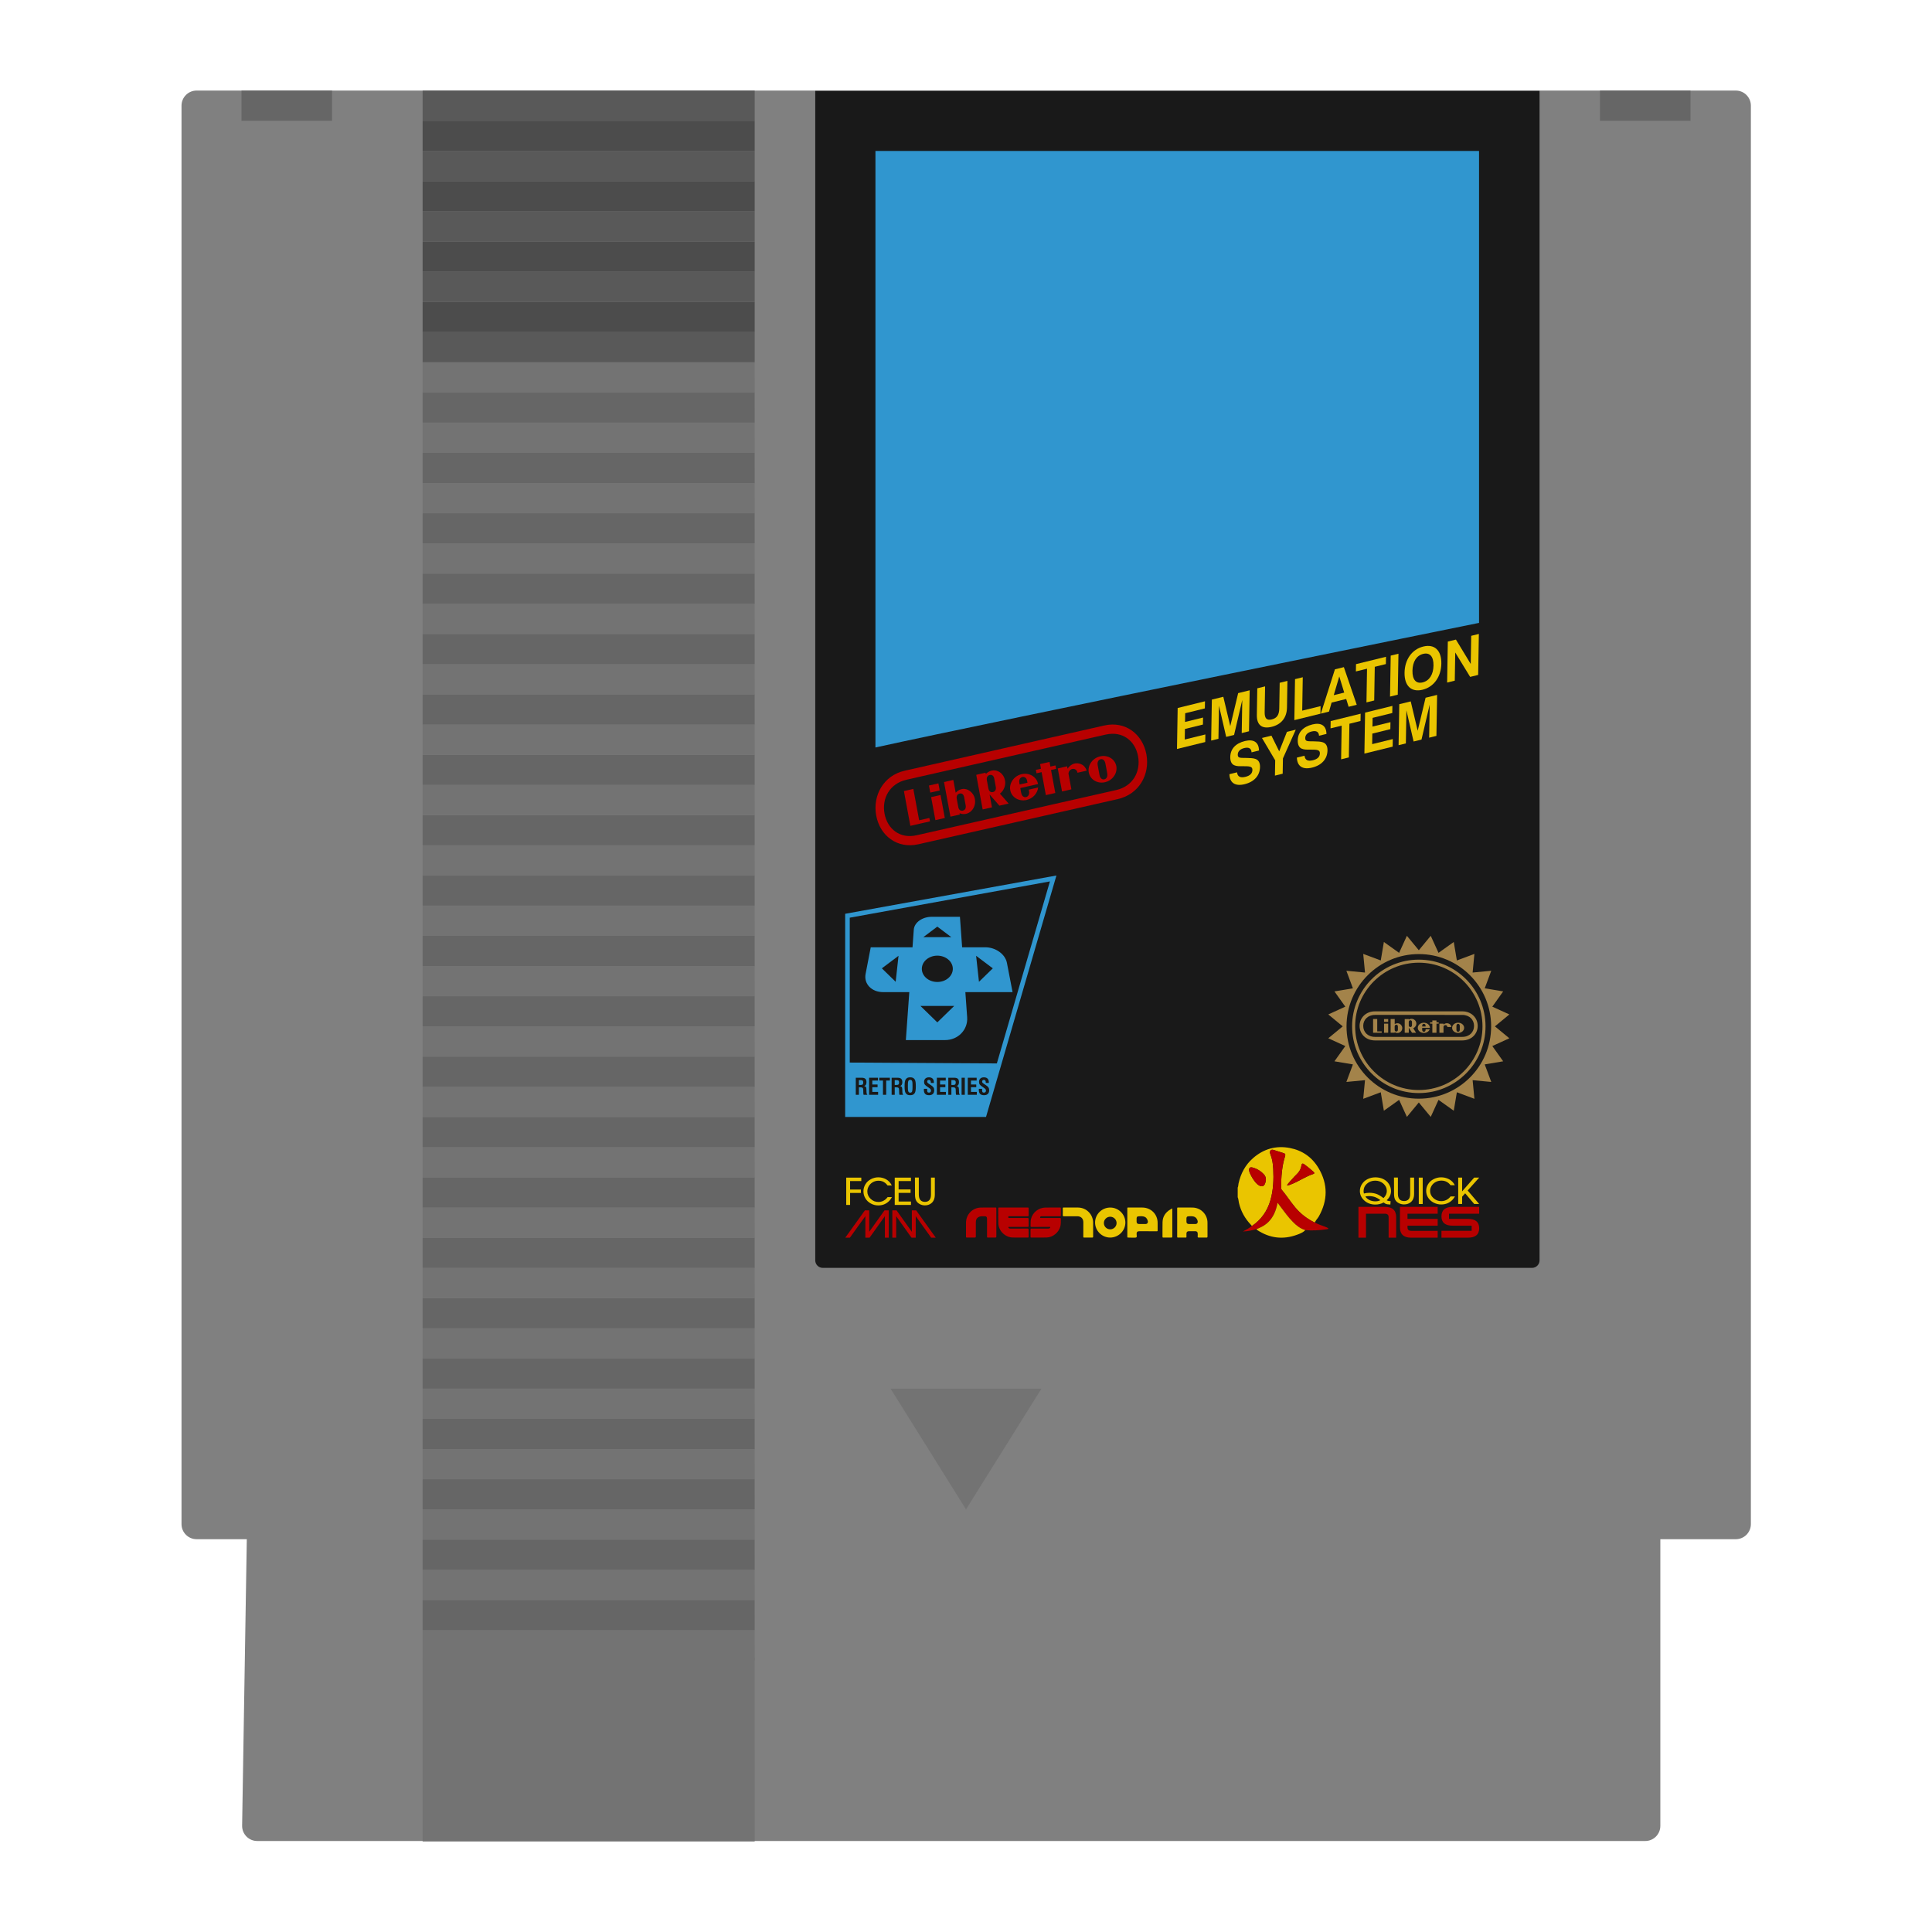 <?xml version="1.0" encoding="UTF-8" standalone="no"?>
<svg
   xmlns:dc="http://purl.org/dc/elements/1.1/"
   xmlns:cc="http://creativecommons.org/ns#"
   xmlns:rdf="http://www.w3.org/1999/02/22-rdf-syntax-ns#"
   xmlns:svg="http://www.w3.org/2000/svg"
   xmlns="http://www.w3.org/2000/svg"
   xmlns:sodipodi="http://sodipodi.sourceforge.net/DTD/sodipodi-0.dtd"
   xmlns:inkscape="http://www.inkscape.org/namespaces/inkscape"
   viewBox="0 0 341.333 341.333"
   height="256"
   width="256"
   xml:space="preserve"
   id="svg2"
   version="1.1"
   sodipodi:docname="Nintendo - Nintendo Entertainment System-content (U).svg"
   inkscape:version="0.92.2 (5c3e80d, 2017-08-06)"><sodipodi:namedview
     pagecolor="#ffffff"
     bordercolor="#666666"
     borderopacity="1"
     objecttolerance="10"
     gridtolerance="10"
     guidetolerance="10"
     inkscape:pageopacity="0"
     inkscape:pageshadow="2"
     inkscape:window-width="1024"
     inkscape:window-height="705"
     id="namedview247"
     showgrid="false"
     inkscape:pagecheckerboard="true"
     inkscape:zoom="0.69140623"
     inkscape:cx="170.66667"
     inkscape:cy="170.66667"
     inkscape:window-x="-8"
     inkscape:window-y="-8"
     inkscape:window-maximized="1"
     inkscape:current-layer="svg2" /><defs
     id="defs6"><clipPath
       id="clipPath18"
       clipPathUnits="userSpaceOnUse"><path
         id="path16"
         d="M 0,256 H 256 V 0 H 0 Z" /></clipPath><clipPath
       id="clipPath26"
       clipPathUnits="userSpaceOnUse"><path
         id="path24"
         d="M 16,252 H 240 V 4 H 16 Z" /></clipPath></defs><g
     id="g36"
     transform="matrix(1.333,0,0,-1.333,306.667,16)"><path
       inkscape:connector-curvature="0"
       d="m 0,0 h -204 c -1.105,0 -2,-0.895 -2,-2 v -188 c 0,-1.105 0.895,-2 2,-2 h 6.653 l -0.62,-37.967 c -0.018,-1.118 0.883,-2.033 2,-2.033 L -12,-232 c 1.105,0 2,0.895 2,2 v 38 H 0 c 1.105,0 2,0.895 2,2 V -2 C 2,-0.895 1.105,0 0,0"
       style="fill:#808080;fill-opacity:1;fill-rule:nonzero;stroke:none"
       id="path38" /></g><path
     inkscape:connector-curvature="0"
     d="M 133.333,293.333 H 74.667 V 288 h 58.667 z"
     style="fill:#737373;fill-opacity:1;fill-rule:nonzero;stroke:none;stroke-width:1.333"
     id="path40" /><path
     inkscape:connector-curvature="0"
     d="M 133.333,288 H 74.667 v -5.333 h 58.667 z"
     style="fill:#666666;fill-opacity:1;fill-rule:nonzero;stroke:none;stroke-width:1.333"
     id="path42" /><path
     inkscape:connector-curvature="0"
     d="M 133.333,282.667 H 74.667 v -5.333 h 58.667 z"
     style="fill:#737373;fill-opacity:1;fill-rule:nonzero;stroke:none;stroke-width:1.333"
     id="path44" /><path
     inkscape:connector-curvature="0"
     d="M 133.333,277.333 H 74.667 V 272 h 58.667 z"
     style="fill:#666666;fill-opacity:1;fill-rule:nonzero;stroke:none;stroke-width:1.333"
     id="path46" /><path
     inkscape:connector-curvature="0"
     d="M 133.333,272 H 74.667 v -5.333 h 58.667 z"
     style="fill:#737373;fill-opacity:1;fill-rule:nonzero;stroke:none;stroke-width:1.333"
     id="path48" /><path
     inkscape:connector-curvature="0"
     d="M 133.333,266.667 H 74.667 v -5.333 h 58.667 z"
     style="fill:#666666;fill-opacity:1;fill-rule:nonzero;stroke:none;stroke-width:1.333"
     id="path50" /><path
     inkscape:connector-curvature="0"
     d="M 133.333,261.333 H 74.667 V 256 h 58.667 z"
     style="fill:#737373;fill-opacity:1;fill-rule:nonzero;stroke:none;stroke-width:1.333"
     id="path52" /><path
     inkscape:connector-curvature="0"
     d="M 133.333,256 H 74.667 v -5.333 h 58.667 z"
     style="fill:#666666;fill-opacity:1;fill-rule:nonzero;stroke:none;stroke-width:1.333"
     id="path54" /><path
     inkscape:connector-curvature="0"
     d="M 133.333,250.667 H 74.667 v -5.333 h 58.667 z"
     style="fill:#737373;fill-opacity:1;fill-rule:nonzero;stroke:none;stroke-width:1.333"
     id="path56" /><path
     inkscape:connector-curvature="0"
     d="M 133.333,245.333 H 74.667 V 240 h 58.667 z"
     style="fill:#666666;fill-opacity:1;fill-rule:nonzero;stroke:none;stroke-width:1.333"
     id="path58" /><path
     inkscape:connector-curvature="0"
     d="M 133.333,240 H 74.667 v -5.333 h 58.667 z"
     style="fill:#737373;fill-opacity:1;fill-rule:nonzero;stroke:none;stroke-width:1.333"
     id="path60" /><path
     inkscape:connector-curvature="0"
     d="M 133.333,234.667 H 74.667 v -5.333 h 58.667 z"
     style="fill:#666666;fill-opacity:1;fill-rule:nonzero;stroke:none;stroke-width:1.333"
     id="path62" /><path
     inkscape:connector-curvature="0"
     d="M 133.333,229.333 H 74.667 V 224 h 58.667 z"
     style="fill:#737373;fill-opacity:1;fill-rule:nonzero;stroke:none;stroke-width:1.333"
     id="path64" /><path
     inkscape:connector-curvature="0"
     d="M 133.333,224 H 74.667 v -5.333 h 58.667 z"
     style="fill:#666666;fill-opacity:1;fill-rule:nonzero;stroke:none;stroke-width:1.333"
     id="path66" /><path
     inkscape:connector-curvature="0"
     d="M 133.333,218.667 H 74.667 v -5.333 h 58.667 z"
     style="fill:#737373;fill-opacity:1;fill-rule:nonzero;stroke:none;stroke-width:1.333"
     id="path68" /><path
     inkscape:connector-curvature="0"
     d="M 133.333,213.333 H 74.667 V 208 h 58.667 z"
     style="fill:#666666;fill-opacity:1;fill-rule:nonzero;stroke:none;stroke-width:1.333"
     id="path70" /><path
     inkscape:connector-curvature="0"
     d="M 133.333,208 H 74.667 v -5.333 h 58.667 z"
     style="fill:#737373;fill-opacity:1;fill-rule:nonzero;stroke:none;stroke-width:1.333"
     id="path72" /><path
     inkscape:connector-curvature="0"
     d="M 133.333,202.667 H 74.667 v -5.333 h 58.667 z"
     style="fill:#666666;fill-opacity:1;fill-rule:nonzero;stroke:none;stroke-width:1.333"
     id="path74" /><path
     inkscape:connector-curvature="0"
     d="M 133.333,197.333 H 74.667 V 192 h 58.667 z"
     style="fill:#737373;fill-opacity:1;fill-rule:nonzero;stroke:none;stroke-width:1.333"
     id="path76" /><path
     inkscape:connector-curvature="0"
     d="M 133.333,192 H 74.667 v -5.333 h 58.667 z"
     style="fill:#666666;fill-opacity:1;fill-rule:nonzero;stroke:none;stroke-width:1.333"
     id="path78" /><path
     inkscape:connector-curvature="0"
     d="M 133.333,186.667 H 74.667 v -5.333 h 58.667 z"
     style="fill:#737373;fill-opacity:1;fill-rule:nonzero;stroke:none;stroke-width:1.333"
     id="path80" /><path
     inkscape:connector-curvature="0"
     d="M 133.333,181.333 H 74.667 V 176 h 58.667 z"
     style="fill:#666666;fill-opacity:1;fill-rule:nonzero;stroke:none;stroke-width:1.333"
     id="path82" /><path
     inkscape:connector-curvature="0"
     d="M 133.333,176 H 74.667 v -5.333 h 58.667 z"
     style="fill:#737373;fill-opacity:1;fill-rule:nonzero;stroke:none;stroke-width:1.333"
     id="path84" /><path
     inkscape:connector-curvature="0"
     d="M 133.333,170.667 H 74.667 v -5.333 h 58.667 z"
     style="fill:#666666;fill-opacity:1;fill-rule:nonzero;stroke:none;stroke-width:1.333"
     id="path86" /><path
     inkscape:connector-curvature="0"
     d="M 133.333,165.333 H 74.667 V 160 h 58.667 z"
     style="fill:#737373;fill-opacity:1;fill-rule:nonzero;stroke:none;stroke-width:1.333"
     id="path88" /><path
     inkscape:connector-curvature="0"
     d="M 133.333,160 H 74.667 v -5.333 h 58.667 z"
     style="fill:#666666;fill-opacity:1;fill-rule:nonzero;stroke:none;stroke-width:1.333"
     id="path90" /><path
     inkscape:connector-curvature="0"
     d="M 133.333,154.667 H 74.667 v -5.333 h 58.667 z"
     style="fill:#737373;fill-opacity:1;fill-rule:nonzero;stroke:none;stroke-width:1.333"
     id="path92" /><path
     inkscape:connector-curvature="0"
     d="M 133.333,149.333 H 74.667 V 144 h 58.667 z"
     style="fill:#666666;fill-opacity:1;fill-rule:nonzero;stroke:none;stroke-width:1.333"
     id="path94" /><path
     inkscape:connector-curvature="0"
     d="M 133.333,144 H 74.667 v -5.333 h 58.667 z"
     style="fill:#737373;fill-opacity:1;fill-rule:nonzero;stroke:none;stroke-width:1.333"
     id="path96" /><path
     inkscape:connector-curvature="0"
     d="M 133.333,138.667 H 74.667 v -5.333 h 58.667 z"
     style="fill:#666666;fill-opacity:1;fill-rule:nonzero;stroke:none;stroke-width:1.333"
     id="path98" /><path
     inkscape:connector-curvature="0"
     d="M 133.333,133.333 H 74.667 V 128 h 58.667 z"
     style="fill:#737373;fill-opacity:1;fill-rule:nonzero;stroke:none;stroke-width:1.333"
     id="path100" /><path
     inkscape:connector-curvature="0"
     d="M 133.333,128 H 74.667 v -5.333 h 58.667 z"
     style="fill:#666666;fill-opacity:1;fill-rule:nonzero;stroke:none;stroke-width:1.333"
     id="path102" /><path
     inkscape:connector-curvature="0"
     d="M 133.333,122.667 H 74.667 v -5.333 h 58.667 z"
     style="fill:#737373;fill-opacity:1;fill-rule:nonzero;stroke:none;stroke-width:1.333"
     id="path104" /><path
     inkscape:connector-curvature="0"
     d="M 133.333,117.333 H 74.667 V 112 h 58.667 z"
     style="fill:#666666;fill-opacity:1;fill-rule:nonzero;stroke:none;stroke-width:1.333"
     id="path106" /><path
     inkscape:connector-curvature="0"
     d="M 133.333,112 H 74.667 v -5.333 h 58.667 z"
     style="fill:#737373;fill-opacity:1;fill-rule:nonzero;stroke:none;stroke-width:1.333"
     id="path108" /><path
     inkscape:connector-curvature="0"
     d="M 133.333,106.667 H 74.667 v -5.333 h 58.667 z"
     style="fill:#666666;fill-opacity:1;fill-rule:nonzero;stroke:none;stroke-width:1.333"
     id="path110" /><path
     inkscape:connector-curvature="0"
     d="M 133.333,101.333 H 74.667 v -5.333 h 58.667 z"
     style="fill:#737373;fill-opacity:1;fill-rule:nonzero;stroke:none;stroke-width:1.333"
     id="path112" /><path
     inkscape:connector-curvature="0"
     d="M 133.333,96 H 74.667 V 90.667 h 58.667 z"
     style="fill:#666666;fill-opacity:1;fill-rule:nonzero;stroke:none;stroke-width:1.333"
     id="path114" /><path
     inkscape:connector-curvature="0"
     d="M 133.333,90.667 H 74.667 v -5.333 h 58.667 z"
     style="fill:#737373;fill-opacity:1;fill-rule:nonzero;stroke:none;stroke-width:1.333"
     id="path116" /><path
     inkscape:connector-curvature="0"
     d="M 133.333,85.333 H 74.667 v -5.333 h 58.667 z"
     style="fill:#666666;fill-opacity:1;fill-rule:nonzero;stroke:none;stroke-width:1.333"
     id="path118" /><path
     inkscape:connector-curvature="0"
     d="M 133.333,80 H 74.667 V 74.667 h 58.667 z"
     style="fill:#737373;fill-opacity:1;fill-rule:nonzero;stroke:none;stroke-width:1.333"
     id="path120" /><path
     inkscape:connector-curvature="0"
     d="M 133.333,74.667 H 74.667 v -5.333 h 58.667 z"
     style="fill:#666666;fill-opacity:1;fill-rule:nonzero;stroke:none;stroke-width:1.333"
     id="path122" /><path
     inkscape:connector-curvature="0"
     d="M 133.333,69.333 H 74.667 v -5.333 h 58.667 z"
     style="fill:#737373;fill-opacity:1;fill-rule:nonzero;stroke:none;stroke-width:1.333"
     id="path124" /><path
     inkscape:connector-curvature="0"
     d="M 133.333,64 H 74.667 V 58.667 h 58.667 z"
     style="fill:#595959;fill-opacity:1;fill-rule:nonzero;stroke:none;stroke-width:1.333"
     id="path126" /><path
     inkscape:connector-curvature="0"
     d="M 133.333,58.667 H 74.667 v -5.333 h 58.667 z"
     style="fill:#4c4c4c;fill-opacity:1;fill-rule:nonzero;stroke:none;stroke-width:1.333"
     id="path128" /><path
     inkscape:connector-curvature="0"
     d="M 133.333,53.333 H 74.667 v -5.333 h 58.667 z"
     style="fill:#595959;fill-opacity:1;fill-rule:nonzero;stroke:none;stroke-width:1.333"
     id="path130" /><path
     inkscape:connector-curvature="0"
     d="M 133.333,48 H 74.667 v -5.333 h 58.667 z"
     style="fill:#4c4c4c;fill-opacity:1;fill-rule:nonzero;stroke:none;stroke-width:1.333"
     id="path132" /><path
     inkscape:connector-curvature="0"
     d="M 133.333,42.667 H 74.667 v -5.333 h 58.667 z"
     style="fill:#595959;fill-opacity:1;fill-rule:nonzero;stroke:none;stroke-width:1.333"
     id="path134" /><path
     inkscape:connector-curvature="0"
     d="M 133.333,37.333 H 74.667 v -5.333 h 58.667 z"
     style="fill:#4c4c4c;fill-opacity:1;fill-rule:nonzero;stroke:none;stroke-width:1.333"
     id="path136" /><path
     inkscape:connector-curvature="0"
     d="M 133.333,32 H 74.667 v -5.333 h 58.667 z"
     style="fill:#595959;fill-opacity:1;fill-rule:nonzero;stroke:none;stroke-width:1.333"
     id="path138" /><path
     inkscape:connector-curvature="0"
     d="M 133.333,21.333 H 74.667 v -5.333 h 58.667 z"
     style="fill:#595959;fill-opacity:1;fill-rule:nonzero;stroke:none;stroke-width:1.333"
     id="path140" /><path
     inkscape:connector-curvature="0"
     d="M 133.333,26.667 H 74.667 v -5.333 h 58.667 z"
     style="fill:#4c4c4c;fill-opacity:1;fill-rule:nonzero;stroke:none;stroke-width:1.333"
     id="path142" /><path
     inkscape:connector-curvature="0"
     d="M 133.333,325.333 H 74.667 v -32.44 h 58.667 z"
     style="fill:#737373;fill-opacity:1;fill-rule:nonzero;stroke:none;stroke-width:1.333"
     id="path144" /><g
     id="g146"
     transform="matrix(1.333,0,0,-1.333,270.667,224)"><path
       inkscape:connector-curvature="0"
       d="m 0,0 h -94 c -0.552,0 -1,0.448 -1,1 V 156 H 1 V 1 C 1,0.448 0.552,0 0,0"
       style="fill:#191919;fill-opacity:1;fill-rule:nonzero;stroke:none"
       id="path148" /></g><path
     inkscape:connector-curvature="0"
     d="m 298.667,21.333 h -16 v -5.333 h 16 z"
     style="fill:#666666;fill-opacity:1;fill-rule:nonzero;stroke:none;stroke-width:1.333"
     id="path150" /><path
     inkscape:connector-curvature="0"
     d="M 58.667,21.333 H 42.667 v -5.333 h 16 z"
     style="fill:#666666;fill-opacity:1;fill-rule:nonzero;stroke:none;stroke-width:1.333"
     id="path152" /><g
     id="g154"
     transform="matrix(1.333,0,0,-1.333,170.667,266.667)"><path
       inkscape:connector-curvature="0"
       d="M 0,0 -10,16 H 10 Z"
       style="fill:#737373;fill-opacity:1;fill-rule:nonzero;stroke:none"
       id="path156" /></g><g
     id="g158"
     transform="matrix(1.333,0,0,-1.333,197.191,139.581)"><path
       inkscape:connector-curvature="0"
       d="m 0,0 -26.425,-5.988 c -2.23,-0.515 -3.893,0.833 -4.27,2.863 -0.377,2.031 0.683,3.982 2.905,4.491 L -1.365,7.354 C 0.86,7.853 2.528,6.52 2.905,4.489 3.282,2.459 2.234,0.497 0,0 M -1.575,8.555 -28.026,2.561 c -2.8,-0.627 -4.268,-3.276 -3.773,-5.943 0.495,-2.665 2.779,-4.438 5.587,-3.803 l 26.443,5.992 c 2.807,0.637 4.275,3.26 3.781,5.926 -0.495,2.666 -2.788,4.463 -5.587,3.822"
       style="fill:#b80000;fill-opacity:1;fill-rule:nonzero;stroke:none"
       id="path160" /></g><g
     id="g162"
     transform="matrix(1.333,0,0,-1.333,183.758,134.988)"><path
       inkscape:connector-curvature="0"
       d="M 0,0 1.25,0.283 1.364,-0.334 2.04,-0.181 2.124,-0.635 1.448,-0.788 2.015,-3.834 0.763,-4.117 0.199,-1.072 -0.48,-1.225 l -0.084,0.453 0.68,0.154 z"
       style="fill:#b80000;fill-opacity:1;fill-rule:nonzero;stroke:none"
       id="path164" /></g><g
     id="g166"
     transform="matrix(1.333,0,0,-1.333,164.505,140.831)"><path
       inkscape:connector-curvature="0"
       d="M 0,0 1.249,0.283 1.815,-2.768 0.566,-3.051 Z"
       style="fill:#b80000;fill-opacity:1;fill-rule:nonzero;stroke:none"
       id="path168" /></g><g
     id="g170"
     transform="matrix(1.333,0,0,-1.333,164.12,138.781)"><path
       inkscape:connector-curvature="0"
       d="M 0,0 1.252,0.284 1.426,-0.654 0.174,-0.938 Z"
       style="fill:#b80000;fill-opacity:1;fill-rule:nonzero;stroke:none"
       id="path172" /></g><g
     id="g174"
     transform="matrix(1.333,0,0,-1.333,195.458,135.758)"><path
       inkscape:connector-curvature="0"
       d="m 0,0 c 0,0 0,0 0,0 0.002,-0.009 0.085,-0.462 0.119,-0.645 0.09,-0.486 -0.133,-0.746 -0.384,-0.802 -0.249,-0.057 -0.548,0.084 -0.638,0.571 -0.034,0.184 -0.122,0.657 -0.122,0.657 0,0 -0.083,0.452 -0.117,0.637 -0.09,0.484 0.134,0.742 0.383,0.799 0.25,0.056 0.548,-0.084 0.637,-0.568 C -0.087,0.465 -0.024,0.123 0,0 V 0.001 Z M -0.819,1.597 C -1.827,1.368 -2.502,0.416 -2.327,-0.53 c 0.176,-0.946 1.136,-1.528 2.144,-1.3 1.008,0.229 1.682,1.181 1.507,2.128 -0.176,0.945 -1.135,1.527 -2.143,1.299"
       style="fill:#b80000;fill-opacity:1;fill-rule:nonzero;stroke:none"
       id="path176" /></g><g
     id="g178"
     transform="matrix(1.333,0,0,-1.333,169.033,141.133)"><path
       inkscape:connector-curvature="0"
       d="m 0,0 c -0.088,0.473 0.185,0.66 0.379,0.704 0.199,0.045 0.512,-0.009 0.6,-0.482 0.029,-0.156 0.1,-0.543 0.1,-0.543 0,0 0.072,-0.381 0.102,-0.544 C 1.268,-1.335 1,-1.525 0.802,-1.57 0.607,-1.614 0.289,-1.557 0.202,-1.087 0.165,-0.89 0.101,-0.545 0.101,-0.545 0.101,-0.545 0.03,-0.161 0,0 m -1.688,2.225 0.851,-4.588 1.236,0.28 c 0,0 -0.027,0.149 -0.032,0.176 0.539,-0.223 1.078,-0.099 1.458,0.211 0.101,0.084 0.77,0.645 0.573,1.707 C 2.249,0.816 1.397,1.541 0.514,1.249 0.223,1.153 0.034,0.986 -0.142,0.816 -0.273,1.523 -0.455,2.505 -0.455,2.505 Z"
       style="fill:#b80000;fill-opacity:1;fill-rule:nonzero;stroke:none"
       id="path180" /></g><g
     id="g182"
     transform="matrix(1.333,0,0,-1.333,180.105,137.774)"><path
       inkscape:connector-curvature="0"
       d="m 0,0 c 0.062,0.21 0.225,0.341 0.387,0.378 v 0 H 0.388 0.387 C 0.551,0.414 0.747,0.365 0.879,0.199 0.986,0.065 1.023,-0.113 1.071,-0.381 L 0.028,-0.618 C -0.024,-0.35 -0.052,-0.17 0,0 M 1.273,-1.487 C 1.376,-2.046 1.067,-2.245 0.882,-2.286 0.698,-2.328 0.337,-2.281 0.233,-1.722 c -0.031,0.167 -0.116,0.63 -0.116,0.63 0,0 2.353,0.531 2.353,0.533 -0.176,0.946 -1.149,1.543 -2.164,1.313 -1.015,-0.23 -1.697,-1.184 -1.521,-2.131 0.175,-0.945 1.142,-1.526 2.157,-1.296 0.842,0.191 1.456,0.884 1.539,1.653 L 1.237,-1.303 c 0,0 0.004,-0.012 0.036,-0.184"
       style="fill:#b80000;fill-opacity:1;fill-rule:nonzero;stroke:none"
       id="path184" /></g><g
     id="g186"
     transform="matrix(1.333,0,0,-1.333,162.391,144.92)"><path
       inkscape:connector-curvature="0"
       d="m 0,0 -0.772,4.157 -1.25,-0.283 0.771,-4.157 0.085,-0.454 1.25,0.284 1.353,0.306 -0.084,0.454 z"
       style="fill:#b80000;fill-opacity:1;fill-rule:nonzero;stroke:none"
       id="path188" /></g><g
     id="g190"
     transform="matrix(1.333,0,0,-1.333,190.357,136.525)"><path
       inkscape:connector-curvature="0"
       d="M 0,0 1.224,0.277 C 0.915,1.234 0.027,1.33 -0.4,1.22 -0.81,1.113 -1.118,0.839 -1.31,0.533 -1.325,0.608 -1.37,0.855 -1.37,0.855 l -1.239,-0.282 0.565,-3.052 1.24,0.281 c 0,0 -0.348,1.874 -0.372,2.004 -0.05,0.265 0.148,0.619 0.488,0.696 0.34,0.077 0.626,-0.167 0.675,-0.433 C -0.01,0.055 -0.006,0.031 0,0"
       style="fill:#b80000;fill-opacity:1;fill-rule:nonzero;stroke:none"
       id="path192" /></g><g
     id="g194"
     transform="matrix(1.333,0,0,-1.333,174.488,138.574)"><path
       inkscape:connector-curvature="0"
       d="m 0,0 c 0,0 -0.064,0.345 -0.101,0.542 -0.087,0.47 0.186,0.661 0.38,0.705 0.198,0.045 0.512,-0.013 0.6,-0.484 0.03,-0.162 0.1,-0.544 0.1,-0.544 0,0 0.072,-0.386 0.101,-0.542 C 1.168,-0.796 0.899,-0.982 0.7,-1.027 0.507,-1.071 0.189,-1.018 0.101,-0.545 0.071,-0.384 0,0 0,0 M 2.31,0.488 C 2.113,1.55 1.298,1.775 1.175,1.808 c -0.461,0.12 -1,-0.001 -1.416,-0.44 -0.005,0.027 -0.034,0.176 -0.034,0.176 l -1.235,-0.28 0.852,-4.589 1.233,0.279 c 0,0 -0.182,0.983 -0.313,1.689 0.005,-0.002 0.011,-0.004 0.017,-0.006 l 1.279,-1.46 1.224,0.277 -1.154,1.318 c 0.527,0.378 0.794,1.112 0.682,1.716"
       style="fill:#b80000;fill-opacity:1;fill-rule:nonzero;stroke:none"
       id="path196" /></g><g
     id="g198"
     transform="matrix(1.333,0,0,-1.333,208.063,125.084)"><path
       inkscape:connector-curvature="0"
       d="M 0,0 3.62,0.89 3.604,-0.054 0.997,-0.695 0.977,-1.851 3.363,-1.265 3.348,-2.194 0.961,-2.781 0.938,-4.178 3.671,-3.506 3.654,-4.511 -0.091,-5.432 Z"
       style="fill:#eac500;fill-opacity:1;fill-rule:nonzero;stroke:none"
       id="path200" /></g><g
     id="g202"
     transform="matrix(1.333,0,0,-1.333,214.102,123.599)"><path
       inkscape:connector-curvature="0"
       d="M 0,0 1.519,0.373 2.441,-3.515 3.488,0.858 5.014,1.233 4.923,-4.199 3.959,-4.436 4.032,-0.054 2.946,-4.685 1.899,-4.943 0.946,-0.813 0.873,-5.195 -0.091,-5.432 Z"
       style="fill:#eac500;fill-opacity:1;fill-rule:nonzero;stroke:none"
       id="path204" /></g><g
     id="g206"
     transform="matrix(1.333,0,0,-1.333,223.508,121.266)"><path
       inkscape:connector-curvature="0"
       d="m 0,0 -0.057,-3.407 c -0.014,-0.816 0.257,-1.141 0.943,-0.972 0.694,0.17 0.978,0.624 0.992,1.447 L 1.935,0.476 2.961,0.728 2.902,-2.8 C 2.879,-4.145 2.153,-5.046 0.877,-5.359 c -1.29,-0.318 -1.993,0.232 -1.97,1.577 l 0.059,3.528 z"
       style="fill:#eac500;fill-opacity:1;fill-rule:nonzero;stroke:none"
       id="path208" /></g><g
     id="g210"
     transform="matrix(1.333,0,0,-1.333,228.797,119.986)"><path
       inkscape:connector-curvature="0"
       d="M 0,0 1.026,0.252 0.952,-4.175 3.386,-3.576 3.369,-4.581 -0.091,-5.432 Z"
       style="fill:#eac500;fill-opacity:1;fill-rule:nonzero;stroke:none"
       id="path212" /></g><g
     id="g214"
     transform="matrix(1.333,0,0,-1.333,235.639,122.818)"><path
       inkscape:connector-curvature="0"
       d="M 0,0 1.387,0.341 0.732,2.482 Z M 1.34,3.715 3.046,-1.275 1.97,-1.539 1.649,-0.505 -0.286,-0.981 -0.631,-2.179 -1.713,-2.445 0.154,3.424 Z"
       style="fill:#eac500;fill-opacity:1;fill-rule:nonzero;stroke:none"
       id="path216" /></g><g
     id="g218"
     transform="matrix(1.333,0,0,-1.333,241.518,118.142)"><path
       inkscape:connector-curvature="0"
       d="M 0,0 -1.477,-0.363 -1.461,0.604 2.513,1.581 2.497,0.614 1.026,0.252 0.951,-4.213 -0.075,-4.465 Z"
       style="fill:#eac500;fill-opacity:1;fill-rule:nonzero;stroke:none"
       id="path220" /></g><g
     id="g222"
     transform="matrix(1.333,0,0,-1.333,245.701,115.829)"><path
       inkscape:connector-curvature="0"
       d="M 0,0 1.027,0.252 0.936,-5.18 -0.091,-5.432 Z"
       style="fill:#eac500;fill-opacity:1;fill-rule:nonzero;stroke:none"
       id="path224" /></g><g
     id="g226"
     transform="matrix(1.333,0,0,-1.333,251.35,120.56)"><path
       inkscape:connector-curvature="0"
       d="M 0,0 C 0.874,0.215 1.412,1.024 1.433,2.233 1.453,3.442 0.937,3.993 0.064,3.778 -0.803,3.565 -1.335,2.757 -1.355,1.548 -1.376,0.339 -0.867,-0.213 0,0 M 0.08,4.752 C 1.571,5.119 2.502,4.242 2.473,2.489 2.443,0.736 1.475,-0.608 -0.016,-0.974 -1.508,-1.341 -2.433,-0.463 -2.403,1.29 -2.374,3.043 -1.412,4.385 0.08,4.752"
       style="fill:#eac500;fill-opacity:1;fill-rule:nonzero;stroke:none"
       id="path228" /></g><g
     id="g230"
     transform="matrix(1.333,0,0,-1.333,255.791,113.348)"><path
       inkscape:connector-curvature="0"
       d="M 0,0 1.075,0.264 3.037,-2.97 3.1,0.762 4.113,1.011 4.022,-4.421 2.96,-4.682 0.984,-1.451 0.921,-5.183 -0.091,-5.432 Z"
       style="fill:#eac500;fill-opacity:1;fill-rule:nonzero;stroke:none"
       id="path232" /></g><g
     id="g234"
     transform="matrix(1.333,0,0,-1.333,218.553,136.447)"><path
       inkscape:connector-curvature="0"
       d="m 0,0 c 0.066,-0.586 0.436,-0.766 1.123,-0.597 0.603,0.148 0.905,0.456 0.913,0.91 C 2.044,0.811 1.63,0.807 0.718,0.809 0.318,0.808 -0.056,0.791 -0.378,0.938 -0.728,1.092 -0.908,1.47 -0.898,2.036 -0.88,3.086 -0.205,3.839 1.051,4.148 2.223,4.436 2.892,3.969 2.908,2.889 L 1.923,2.647 C 1.897,3.168 1.563,3.364 0.945,3.212 0.404,3.079 0.102,2.764 0.095,2.348 0.086,1.834 0.468,1.928 1.289,1.904 1.759,1.892 2.145,1.882 2.454,1.77 2.859,1.621 3.054,1.262 3.044,0.703 3.025,-0.415 2.3,-1.255 1.01,-1.573 c -1.27,-0.312 -1.986,0.182 -2.022,1.324 z"
       style="fill:#eac500;fill-opacity:1;fill-rule:nonzero;stroke:none"
       id="path236" /></g><g
     id="g238"
     transform="matrix(1.333,0,0,-1.333,225.248,137.029)"><path
       inkscape:connector-curvature="0"
       d="M 0,0 0.034,2.025 -1.719,4.987 -0.464,5.296 0.565,3.216 1.59,5.801 2.761,6.089 1.06,2.277 1.026,0.252 Z"
       style="fill:#eac500;fill-opacity:1;fill-rule:nonzero;stroke:none"
       id="path240" /></g><g
     id="g242"
     transform="matrix(1.333,0,0,-1.333,230.474,133.516)"><path
       inkscape:connector-curvature="0"
       d="m 0,0 c 0.066,-0.586 0.436,-0.766 1.123,-0.597 0.603,0.148 0.905,0.456 0.913,0.91 C 2.044,0.811 1.63,0.807 0.718,0.809 0.318,0.808 -0.055,0.791 -0.378,0.938 -0.728,1.092 -0.908,1.47 -0.898,2.036 -0.88,3.086 -0.205,3.839 1.051,4.148 2.223,4.436 2.892,3.969 2.908,2.889 L 1.923,2.647 C 1.897,3.168 1.563,3.364 0.945,3.212 0.404,3.079 0.102,2.764 0.095,2.348 0.086,1.834 0.468,1.928 1.289,1.904 1.759,1.892 2.145,1.882 2.454,1.77 2.859,1.621 3.054,1.262 3.044,0.703 3.025,-0.415 2.3,-1.255 1.01,-1.573 c -1.27,-0.312 -1.986,0.182 -2.022,1.324 z"
       style="fill:#eac500;fill-opacity:1;fill-rule:nonzero;stroke:none"
       id="path244" /></g><g
     id="g246"
     transform="matrix(1.333,0,0,-1.333,237.038,128.201)"><path
       inkscape:connector-curvature="0"
       d="M 0,0 -1.477,-0.363 -1.461,0.604 2.513,1.581 2.497,0.614 1.026,0.252 0.951,-4.213 -0.075,-4.465 Z"
       style="fill:#eac500;fill-opacity:1;fill-rule:nonzero;stroke:none"
       id="path248" /></g><g
     id="g250"
     transform="matrix(1.333,0,0,-1.333,241.175,125.899)"><path
       inkscape:connector-curvature="0"
       d="M 0,0 3.62,0.89 3.604,-0.054 0.997,-0.695 0.977,-1.851 3.363,-1.265 3.348,-2.194 0.961,-2.781 0.938,-4.178 3.671,-3.506 3.654,-4.511 -0.091,-5.432 Z"
       style="fill:#eac500;fill-opacity:1;fill-rule:nonzero;stroke:none"
       id="path252" /></g><g
     id="g254"
     transform="matrix(1.333,0,0,-1.333,247.214,124.415)"><path
       inkscape:connector-curvature="0"
       d="M 0,0 1.519,0.373 2.441,-3.515 3.488,0.858 5.014,1.233 4.923,-4.199 3.959,-4.436 4.032,-0.054 2.946,-4.685 1.899,-4.943 0.946,-0.813 0.873,-5.195 -0.091,-5.432 Z"
       style="fill:#eac500;fill-opacity:1;fill-rule:nonzero;stroke:none"
       id="path256" /></g><g
     id="g258"
     transform="matrix(1.333,0,0,-1.333,250.667,167.885)"><path
       inkscape:connector-curvature="0"
       d="m 0,0 1.58,1.914 1.031,-2.258 2.021,1.44 0.411,-2.447 2.325,0.867 -0.236,-2.47 2.47,0.236 -0.867,-2.325 2.447,-0.411 -1.439,-2.022 2.257,-1.03 -1.914,-1.58 1.914,-1.58 -2.257,-1.031 1.439,-2.021 -2.447,-0.411 0.867,-2.325 -2.47,0.236 0.236,-2.471 -2.325,0.868 -0.411,-2.448 -2.021,1.44 -1.031,-2.257 -1.58,1.913 -1.58,-1.913 -1.031,2.257 -2.021,-1.44 -0.411,2.448 -2.325,-0.868 0.236,2.471 -2.47,-0.236 0.867,2.325 -2.447,0.411 1.439,2.021 -2.257,1.031 1.914,1.58 -1.914,1.58 2.257,1.03 -1.439,2.022 2.447,0.411 -0.867,2.325 2.47,-0.236 -0.236,2.47 2.325,-0.867 0.411,2.447 2.021,-1.44 1.031,2.258 z"
       style="fill:#a3834a;fill-opacity:1;fill-rule:nonzero;stroke:none"
       id="path260" /></g><g
     id="g262"
     transform="matrix(1.333,0,0,-1.333,263.444,181.333)"><path
       inkscape:connector-curvature="0"
       d="m 0,0 c 0,-5.292 -4.29,-9.583 -9.583,-9.583 -5.292,0 -9.583,4.291 -9.583,9.583 0,5.292 4.291,9.583 9.583,9.583 C -4.29,9.583 0,5.292 0,0"
       style="fill:#191919;fill-opacity:1;fill-rule:nonzero;stroke:none"
       id="path264" /></g><g
     id="g266"
     transform="matrix(1.333,0,0,-1.333,250.667,169.544)"><path
       inkscape:connector-curvature="0"
       d="m 0,0 c -4.883,0 -8.842,-3.959 -8.842,-8.842 0,-4.884 3.959,-8.843 8.842,-8.843 4.883,0 8.842,3.959 8.842,8.843 C 8.842,-3.959 4.883,0 0,0 m 0,-0.403 c 4.653,0 8.439,-3.786 8.439,-8.439 0,-4.654 -3.786,-8.439 -8.439,-8.439 -4.653,0 -8.439,3.785 -8.439,8.439 0,4.653 3.786,8.439 8.439,8.439"
       style="fill:#a3834a;fill-opacity:1;fill-rule:nonzero;stroke:none"
       id="path268" /></g><g
     id="g270"
     transform="matrix(1.333,0,0,-1.333,258.335,183.188)"><path
       inkscape:connector-curvature="0"
       d="m 0,0 h -11.553 c -0.975,-0.004 -1.568,0.651 -1.568,1.455 0,0.803 0.596,1.453 1.568,1.455 H 0 C 0.972,2.908 1.568,2.258 1.568,1.455 1.568,0.651 0.976,-0.004 0,0 m 0.005,3.384 h -11.564 c -1.223,0.003 -2.045,-0.877 -2.045,-1.932 0,-1.055 0.82,-1.924 2.047,-1.925 H 0.004 c 1.227,0.001 2.048,0.87 2.048,1.925 0,1.055 -0.823,1.935 -2.047,1.932"
       style="fill:#a3834a;fill-opacity:1;fill-rule:nonzero;stroke:none"
       id="path272" /></g><g
     id="g274"
     transform="matrix(1.333,0,0,-1.333,253.057,180.289)"><path
       inkscape:connector-curvature="0"
       d="m 0,0 h 0.546 v -0.244 h 0.296 v -0.18 H 0.546 L 0.547,-1.629 H 0 v 1.205 h -0.297 v 0.179 H 0 Z"
       style="fill:#a3834a;fill-opacity:1;fill-rule:nonzero;stroke:none"
       id="path276" /></g><path
     inkscape:connector-curvature="0"
     d="m 244.525,180.851 h 0.728 V 182.46 h -0.728 z"
     style="fill:#a3834a;fill-opacity:1;fill-rule:nonzero;stroke:none;stroke-width:1.333"
     id="path278" /><path
     inkscape:connector-curvature="0"
     d="m 244.523,180.039 h 0.729 v 0.495 h -0.729 z"
     style="fill:#a3834a;fill-opacity:1;fill-rule:nonzero;stroke:none;stroke-width:1.333"
     id="path280" /><g
     id="g282"
     transform="matrix(1.333,0,0,-1.333,257.906,181.588)"><path
       inkscape:connector-curvature="0"
       d="m 0,0 v 0 c 0,-0.004 0,-0.183 0,-0.255 0,-0.193 -0.114,-0.272 -0.224,-0.272 -0.109,0 -0.223,0.079 -0.223,0.272 v 0.26 c 0,0 0,0.179 0,0.252 0,0.191 0.114,0.27 0.223,0.27 C -0.115,0.527 0,0.448 0,0.257 0,0.184 0,0.049 0,0 Z m -0.219,0.677 c -0.441,0 -0.798,-0.304 -0.798,-0.678 0,-0.375 0.357,-0.678 0.798,-0.678 0.441,0 0.797,0.303 0.797,0.678 0,0.374 -0.356,0.678 -0.797,0.678"
       style="fill:#a3834a;fill-opacity:1;fill-rule:nonzero;stroke:none"
       id="path284" /></g><g
     id="g286"
     transform="matrix(1.333,0,0,-1.333,246.401,181.355)"><path
       inkscape:connector-curvature="0"
       d="m 0,0 c 0,0.187 0.129,0.235 0.214,0.235 0.087,0 0.214,-0.048 0.214,-0.235 0,-0.062 0,-0.215 0,-0.215 0,0 0,-0.151 0,-0.215 0,-0.186 -0.127,-0.235 -0.214,-0.235 C 0.129,-0.665 0,-0.616 0,-0.43 v 0.214 z m -0.535,0.99 v -1.815 h 0.54 c 0,0 0,0.059 0,0.069 0.209,-0.131 0.445,-0.13 0.629,-0.045 0.049,0.023 0.373,0.179 0.373,0.599 0,0.318 -0.301,0.667 -0.694,0.632 C 0.183,0.419 0.091,0.371 0.004,0.322 V 0.99 Z"
       style="fill:#a3834a;fill-opacity:1;fill-rule:nonzero;stroke:none"
       id="path288" /></g><g
     id="g290"
     transform="matrix(1.333,0,0,-1.333,251.308,181.032)"><path
       inkscape:connector-curvature="0"
       d="m 0,0 c 0.043,0.074 0.121,0.11 0.192,0.11 v 0 0 0 C 0.263,0.11 0.342,0.074 0.384,0 0.419,-0.06 0.42,-0.131 0.419,-0.237 H -0.036 C -0.037,-0.131 -0.035,-0.06 0,0 m 0.418,-0.674 c 0,-0.221 -0.145,-0.27 -0.226,-0.27 -0.081,0 -0.228,0.049 -0.228,0.27 0,0.066 0,0.249 0,0.249 0,0 1.029,0 1.029,0 0,0.375 -0.362,0.685 -0.806,0.685 -0.444,0 -0.804,-0.303 -0.804,-0.678 0,-0.374 0.36,-0.678 0.804,-0.678 0.368,0 0.68,0.21 0.775,0.495 H 0.418 c 0,0 0,-0.005 0,-0.073"
       style="fill:#a3834a;fill-opacity:1;fill-rule:nonzero;stroke:none"
       id="path292" /></g><g
     id="g294"
     transform="matrix(1.333,0,0,-1.333,243.319,182.221)"><path
       inkscape:connector-curvature="0"
       d="M 0,0 V 1.645 H -0.547 V 0 -0.179 H 0 0.592 V 0 Z"
       style="fill:#a3834a;fill-opacity:1;fill-rule:nonzero;stroke:none"
       id="path296" /></g><g
     id="g298"
     transform="matrix(1.333,0,0,-1.333,255.706,181.44)"><path
       inkscape:connector-curvature="0"
       d="M 0,0 H 0.535 C 0.48,0.39 0.115,0.503 -0.073,0.498 -0.253,0.492 -0.404,0.415 -0.508,0.315 c -0.001,0.03 0,0.127 0,0.127 H -1.05 v -1.207 h 0.542 c 0,0 -0.001,0.741 -0.001,0.792 0,0.105 0.111,0.223 0.259,0.223 C -0.101,0.25 0,0.132 0,0.027 Z"
       style="fill:#a3834a;fill-opacity:1;fill-rule:nonzero;stroke:none"
       id="path300" /></g><g
     id="g302"
     transform="matrix(1.333,0,0,-1.333,248.889,180.853)"><path
       inkscape:connector-curvature="0"
       d="m 0,0 v 0.214 c 0,0.186 0.129,0.235 0.214,0.235 0.087,0 0.214,-0.049 0.214,-0.235 0,-0.064 0,-0.215 0,-0.215 0,0 0,-0.153 0,-0.215 C 0.428,-0.403 0.301,-0.45 0.214,-0.45 0.129,-0.45 0,-0.403 0,-0.216 Z M 1.007,-0.014 C 1.007,0.407 0.683,0.562 0.634,0.585 0.45,0.67 0.214,0.671 0.005,0.54 c 0,0.011 0,0.07 0,0.07 h -0.54 v -1.816 h 0.539 v 0.668 C 0.006,-0.539 0.009,-0.54 0.011,-0.542 l 0.423,-0.664 h 0.535 l -0.382,0.6 c 0.251,0.098 0.42,0.354 0.42,0.592"
       style="fill:#a3834a;fill-opacity:1;fill-rule:nonzero;stroke:none"
       id="path304" /></g><g
     id="g306"
     transform="matrix(1.333,0,0,-1.333,150.129,196.51)"><path
       inkscape:connector-curvature="0"
       d="M 0,0 H 17.608 L 26.529,30.598 0,25.79 Z M 18.061,-0.618 H -0.608 v 26.924 l 0.25,0.046 27.75,5.03 z"
       style="fill:#3096cf;fill-opacity:1;fill-rule:nonzero;stroke:none"
       id="path308" /></g><g
     id="g310"
     transform="matrix(1.333,0,0,-1.333,176.544,187.882)"><path
       inkscape:connector-curvature="0"
       d="M 0,0 -20.116,0.118 V -6.78 h 18.139 z"
       style="fill:#3096cf;fill-opacity:1;fill-rule:nonzero;stroke:none"
       id="path312" /></g><g
     id="g314"
     transform="matrix(1.333,0,0,-1.333,169.983,167.358)"><path
       inkscape:connector-curvature="0"
       d="m 0,0 -0.291,4.039 h -3.74 c -1.245,0 -2.308,-0.749 -2.377,-1.712 L -6.576,0 h -5.537 l -0.683,-3.537 c -0.251,-1.302 0.786,-2.408 2.33,-2.408 h 3.463 l -0.457,-6.354 h 5.207 c 1.733,0 3.038,1.392 2.92,3.02 L 0.428,-5.945 H 6.685 L 5.937,-2.068 C 5.712,-0.903 4.43,0 3.065,0 Z"
       style="fill:#3096cf;fill-opacity:1;fill-rule:nonzero;stroke:none"
       id="path316" /></g><g
     id="g318"
     transform="matrix(1.333,0,0,-1.333,158.241,173.458)"><path
       inkscape:connector-curvature="0"
       d="M 0,0 -1.831,1.784 0.378,3.445 Z"
       style="fill:#191919;fill-opacity:1;fill-rule:nonzero;stroke:none"
       id="path320" /></g><g
     id="g322"
     transform="matrix(1.333,0,0,-1.333,165.6,163.709)"><path
       inkscape:connector-curvature="0"
       d="M 0,0 1.854,-1.394 H -1.854 Z"
       style="fill:#191919;fill-opacity:1;fill-rule:nonzero;stroke:none"
       id="path324" /></g><g
     id="g326"
     transform="matrix(1.333,0,0,-1.333,165.6,180.627)"><path
       inkscape:connector-curvature="0"
       d="m 0,0 -2.235,2.177 h 4.47 z"
       style="fill:#191919;fill-opacity:1;fill-rule:nonzero;stroke:none"
       id="path328" /></g><g
     id="g330"
     transform="matrix(1.333,0,0,-1.333,165.6,173.489)"><path
       inkscape:connector-curvature="0"
       d="M 0,0 C -1.175,0 -2.094,0.825 -2.052,1.807 -2.012,2.751 -1.094,3.489 0,3.489 1.094,3.489 2.012,2.751 2.052,1.807 2.094,0.825 1.176,0 0,0"
       style="fill:#191919;fill-opacity:1;fill-rule:nonzero;stroke:none"
       id="path332" /></g><g
     id="g334"
     transform="matrix(1.333,0,0,-1.333,172.958,173.458)"><path
       inkscape:connector-curvature="0"
       d="M 0,0 -0.378,3.445 1.831,1.784 Z"
       style="fill:#191919;fill-opacity:1;fill-rule:nonzero;stroke:none"
       id="path336" /></g><g
     id="g338"
     transform="matrix(1.333,0,0,-1.333,152.072,191.681)"><path
       inkscape:connector-curvature="0"
       d="m 0,0 c 0.247,0 0.33,0.084 0.33,0.337 0,0.24 -0.108,0.303 -0.366,0.303 H -0.247 V 0 Z m -0.658,0.956 h 0.765 c 0.46,0 0.652,-0.172 0.652,-0.593 0,-0.294 -0.113,-0.465 -0.323,-0.495 0.314,-0.082 0.308,-0.244 0.317,-0.536 l 0.012,-0.3 C 0.771,-1.116 0.796,-1.221 0.881,-1.305 H 0.375 c -0.03,0.096 -0.036,0.21 -0.039,0.352 L 0.33,-0.716 v 0.061 c 0,0.294 -0.125,0.342 -0.43,0.342 h -0.147 v -0.992 h -0.411 z"
       style="fill:#191919;fill-opacity:1;fill-rule:nonzero;stroke:none"
       id="path340" /></g><g
     id="g342"
     transform="matrix(1.333,0,0,-1.333,153.546,190.406)"><path
       inkscape:connector-curvature="0"
       d="M 0,0 H 1.176 V -0.376 H 0.424 v -0.523 h 0.7 v -0.358 h -0.7 V -1.879 H 1.195 V -2.261 H 0 Z"
       style="fill:#191919;fill-opacity:1;fill-rule:nonzero;stroke:none"
       id="path344" /></g><g
     id="g346"
     transform="matrix(1.333,0,0,-1.333,155.998,190.903)"><path
       inkscape:connector-curvature="0"
       d="M 0,0 H -0.491 V 0.373 H 0.917 V 0 H 0.426 V -1.888 H 0 Z"
       style="fill:#191919;fill-opacity:1;fill-rule:nonzero;stroke:none"
       id="path348" /></g><g
     id="g350"
     transform="matrix(1.333,0,0,-1.333,158.404,191.681)"><path
       inkscape:connector-curvature="0"
       d="m 0,0 c 0.247,0 0.33,0.084 0.33,0.337 0,0.24 -0.108,0.303 -0.366,0.303 H -0.247 V 0 Z m -0.658,0.956 h 0.765 c 0.46,0 0.652,-0.172 0.652,-0.593 0,-0.294 -0.113,-0.465 -0.323,-0.495 0.314,-0.082 0.308,-0.244 0.317,-0.536 l 0.012,-0.3 C 0.771,-1.116 0.796,-1.221 0.881,-1.305 H 0.375 c -0.03,0.096 -0.036,0.21 -0.039,0.352 L 0.33,-0.716 v 0.061 c 0,0.294 -0.125,0.342 -0.43,0.342 h -0.147 v -0.992 h -0.411 z"
       style="fill:#191919;fill-opacity:1;fill-rule:nonzero;stroke:none"
       id="path352" /></g><g
     id="g354"
     transform="matrix(1.333,0,0,-1.333,160.813,193.044)"><path
       inkscape:connector-curvature="0"
       d="m 0,0 c 0.293,0 0.304,0.259 0.304,0.849 0,0.589 -0.011,0.85 -0.307,0.85 -0.296,0 -0.308,-0.261 -0.308,-0.85 C -0.311,0.259 -0.296,0 0,0 m -0.606,1.747 c 0.14,0.214 0.313,0.286 0.603,0.286 C 0.286,2.033 0.46,1.961 0.6,1.747 0.704,1.588 0.74,1.293 0.74,0.849 0.74,0.406 0.704,0.109 0.6,-0.051 0.46,-0.264 0.286,-0.337 -0.003,-0.337 c -0.29,0 -0.463,0.073 -0.603,0.286 -0.104,0.156 -0.141,0.454 -0.141,0.9 0,0.444 0.037,0.742 0.141,0.898"
       style="fill:#191919;fill-opacity:1;fill-rule:nonzero;stroke:none"
       id="path356" /></g><g
     id="g358"
     transform="matrix(1.333,0,0,-1.333,163.8,192.363)"><path
       inkscape:connector-curvature="0"
       d="m 0,0 v -0.144 c 0,-0.244 0.04,-0.361 0.235,-0.361 0.182,0 0.277,0.094 0.277,0.268 0,0.162 -0.086,0.237 -0.262,0.36 L 0.03,0.277 c -0.292,0.201 -0.435,0.318 -0.435,0.638 0,0.378 0.244,0.607 0.643,0.607 0.423,0 0.658,-0.235 0.658,-0.664 0,-0.028 0,-0.055 -0.003,-0.082 H 0.488 v 0.06 c 0,0.24 -0.073,0.343 -0.263,0.343 -0.136,0 -0.219,-0.084 -0.219,-0.225 0,-0.145 0.104,-0.211 0.269,-0.32 L 0.509,0.478 c 0.301,-0.198 0.43,-0.351 0.43,-0.682 0,-0.409 -0.244,-0.644 -0.689,-0.644 -0.46,0 -0.683,0.232 -0.683,0.713 0,0.042 0.003,0.088 0.007,0.135 z"
       style="fill:#191919;fill-opacity:1;fill-rule:nonzero;stroke:none"
       id="path360" /></g><g
     id="g362"
     transform="matrix(1.333,0,0,-1.333,165.521,190.406)"><path
       inkscape:connector-curvature="0"
       d="M 0,0 H 1.176 V -0.376 H 0.424 v -0.523 h 0.7 v -0.358 h -0.7 V -1.879 H 1.195 V -2.261 H 0 Z"
       style="fill:#191919;fill-opacity:1;fill-rule:nonzero;stroke:none"
       id="path364" /></g><g
     id="g366"
     transform="matrix(1.333,0,0,-1.333,168.416,191.681)"><path
       inkscape:connector-curvature="0"
       d="m 0,0 c 0.247,0 0.329,0.084 0.329,0.337 0,0.24 -0.107,0.303 -0.366,0.303 h -0.21 V 0 Z m -0.658,0.956 h 0.764 c 0.46,0 0.652,-0.172 0.652,-0.593 0,-0.294 -0.113,-0.465 -0.323,-0.495 0.314,-0.082 0.308,-0.244 0.318,-0.536 l 0.011,-0.3 C 0.77,-1.116 0.795,-1.221 0.88,-1.305 H 0.374 c -0.03,0.096 -0.036,0.21 -0.039,0.352 l -0.006,0.237 v 0.061 c 0,0.294 -0.125,0.342 -0.43,0.342 h -0.146 v -0.992 h -0.411 z"
       style="fill:#191919;fill-opacity:1;fill-rule:nonzero;stroke:none"
       id="path368" /></g><path
     inkscape:connector-curvature="0"
     d="m 169.889,190.407 h 0.568 v 3.015 h -0.568 z"
     style="fill:#191919;fill-opacity:1;fill-rule:nonzero;stroke:none;stroke-width:1.333"
     id="path370" /><g
     id="g372"
     transform="matrix(1.333,0,0,-1.333,170.981,190.406)"><path
       inkscape:connector-curvature="0"
       d="M 0,0 H 1.176 V -0.376 H 0.424 v -0.523 h 0.7 v -0.358 h -0.7 V -1.879 H 1.195 V -2.261 H 0 Z"
       style="fill:#191919;fill-opacity:1;fill-rule:nonzero;stroke:none"
       id="path374" /></g><g
     id="g376"
     transform="matrix(1.333,0,0,-1.333,173.509,192.363)"><path
       inkscape:connector-curvature="0"
       d="m 0,0 v -0.144 c 0,-0.244 0.04,-0.361 0.235,-0.361 0.182,0 0.277,0.094 0.277,0.268 0,0.162 -0.086,0.237 -0.262,0.36 L 0.031,0.277 c -0.293,0.201 -0.436,0.318 -0.436,0.638 0,0.378 0.244,0.607 0.643,0.607 0.423,0 0.658,-0.235 0.658,-0.664 0,-0.028 0,-0.055 -0.003,-0.082 H 0.488 v 0.06 c 0,0.24 -0.073,0.343 -0.262,0.343 -0.137,0 -0.22,-0.084 -0.22,-0.225 0,-0.145 0.104,-0.211 0.268,-0.32 L 0.509,0.478 c 0.302,-0.198 0.43,-0.351 0.43,-0.682 0,-0.409 -0.244,-0.644 -0.689,-0.644 -0.46,0 -0.683,0.232 -0.683,0.713 0,0.042 0.003,0.088 0.007,0.135 z"
       style="fill:#191919;fill-opacity:1;fill-rule:nonzero;stroke:none"
       id="path378" /></g><g
     id="g380"
     transform="matrix(1.333,0,0,-1.333,179.058,213.338)"><path
       inkscape:connector-curvature="0"
       d="m 0,0 c 0.626,0 1.252,-0.003 1.878,0.003 0.107,0.001 0.126,-0.033 0.125,-0.126 -0.005,-0.305 -0.007,-0.609 0,-0.914 0.002,-0.103 -0.033,-0.122 -0.13,-0.121 -0.809,0.003 -1.619,0 -2.428,0.004 -0.094,0 -0.135,-0.011 -0.139,-0.116 -0.005,-0.112 0.049,-0.117 0.137,-0.117 0.798,0.002 1.597,-0.002 2.396,0.004 0.125,0.001 0.17,-0.024 0.165,-0.157 C 1.994,-1.839 1.997,-2.138 2.003,-2.438 2.005,-2.542 1.977,-2.571 1.869,-2.57 1.06,-2.566 0.25,-2.568 -0.559,-2.569 c -0.04,0 -0.092,0.03 -0.115,-0.023 -0.027,-0.06 0.021,-0.099 0.059,-0.136 0.069,-0.066 0.156,-0.064 0.243,-0.064 0.734,10e-4 1.468,-0.003 2.202,0.004 0.135,10e-4 0.178,-0.035 0.174,-0.17 -0.01,-0.304 -0.006,-0.609 -0.002,-0.914 0.001,-0.08 -0.018,-0.111 -0.108,-0.11 -0.663,0.004 -1.327,-0.01 -1.991,0.006 -0.996,0.023 -1.87,0.864 -1.909,1.85 -0.027,0.678 -0.007,1.358 -0.013,2.037 C -2.02,0.017 -1.96,0 -1.894,0 -1.263,-0.001 -0.631,-0.001 0,-0.001 Z"
       style="fill:#b80000;fill-opacity:1;fill-rule:nonzero;stroke:none"
       id="path382" /></g><g
     id="g384"
     transform="matrix(1.333,0,0,-1.333,187.239,215.181)"><path
       inkscape:connector-curvature="0"
       d="m 0,0 c 0.104,0.001 0.144,-0.024 0.14,-0.134 -0.012,-0.319 0.017,-0.638 -0.06,-0.957 -0.194,-0.801 -0.972,-1.47 -1.811,-1.499 -0.679,-0.023 -1.36,-0.005 -2.04,-0.009 -0.102,-10e-4 -0.109,0.041 -0.108,0.126 0.006,0.304 0.01,0.609 0,0.914 -0.004,0.122 0.031,0.153 0.152,0.152 0.724,-0.005 1.447,-0.002 2.17,-0.003 0.095,0 0.183,0.01 0.252,0.083 0.032,0.034 0.049,0.072 0.031,0.117 -0.019,0.05 -0.061,0.026 -0.097,0.026 -0.788,-0.001 -1.576,10e-4 -2.364,-0.006 -0.127,-0.001 -0.15,0.038 -0.143,0.156 0.018,0.297 -0.014,0.596 0.058,0.893 0.214,0.869 0.998,1.505 1.909,1.519 0.647,0.011 1.295,0.002 1.943,0.007 C 0.124,1.386 0.14,1.351 0.139,1.273 0.136,0.963 0.133,0.653 0.14,0.343 0.143,0.234 0.098,0.225 0.008,0.225 c -0.794,0.002 -1.587,0.001 -2.381,0 -0.037,0 -0.076,0.004 -0.113,-0.002 C -2.577,0.207 -2.61,0.129 -2.612,0.058 -2.616,-0.033 -2.528,-0.002 -2.477,-0.002 -2.062,-0.005 -0.41,-0.005 0,0"
       style="fill:#b80000;fill-opacity:1;fill-rule:nonzero;stroke:none"
       id="path386" /></g><g
     id="g388"
     transform="matrix(1.333,0,0,-1.333,201.808,216.25)"><path
       inkscape:connector-curvature="0"
       d="M 0,0 C 0.151,0 0.302,-0.003 0.453,0.001 0.606,0.004 0.715,0.096 0.739,0.233 0.776,0.44 0.604,0.783 0.422,0.894 0.114,1.083 -0.223,1.033 -0.553,1.011 -0.683,1.003 -0.747,0.884 -0.75,0.753 -0.753,0.604 -0.753,0.454 -0.751,0.304 -0.748,0.107 -0.641,0.003 -0.437,0 -0.291,-0.001 -0.146,0 0,0 m -1.98,0.212 c 0,0.62 0.002,1.24 -0.003,1.86 0,0.094 0.026,0.115 0.118,0.114 0.626,-0.005 1.251,0 1.877,-0.004 C 1.167,2.176 2.051,1.277 2.036,0.131 2.032,-0.195 2.031,-0.521 2.038,-0.847 2.04,-0.937 2.023,-0.962 1.927,-0.961 c -0.771,0.005 -1.543,0.003 -2.314,0.003 -0.264,0 -0.36,-0.096 -0.365,-0.353 -0.003,-0.158 0.072,-0.375 -0.029,-0.458 -0.097,-0.08 -0.879,-0.023 -1.084,-0.028 -0.09,-0.002 -0.119,0.023 -0.118,0.117 0.005,0.631 0.002,1.261 0.003,1.892"
       style="fill:#eac500;fill-opacity:1;fill-rule:nonzero;stroke:none"
       id="path390" /></g><g
     id="g392"
     transform="matrix(1.333,0,0,-1.333,176.024,215.992)"><path
       inkscape:connector-curvature="0"
       d="m 0,0 c 0,-0.609 -0.005,-1.219 0.003,-1.828 0.002,-0.138 -0.042,-0.167 -0.171,-0.163 -0.313,0.009 -0.626,0.007 -0.939,0.001 -0.096,-0.002 -0.127,0.016 -0.126,0.12 0.005,0.786 0.003,1.572 0.003,2.358 0,0.255 -0.092,0.35 -0.351,0.345 -0.261,-0.005 -0.526,0.032 -0.774,-0.107 -0.269,-0.151 -0.357,-0.391 -0.36,-0.669 -0.008,-0.631 -0.008,-1.262 -0.001,-1.892 0.001,-0.129 -0.035,-0.16 -0.162,-0.157 -0.34,0.009 -0.68,0.005 -1.02,0.002 -0.085,-0.001 -0.121,0.013 -0.12,0.113 0.006,0.621 0.003,1.241 0.003,1.861 0,1.085 0.848,1.97 1.941,2.001 0.657,0.018 1.316,0.003 1.974,0.009 C 0.017,1.995 0,1.929 0,1.86 0.001,1.24 0.001,0.62 0.001,0 Z"
       style="fill:#b80000;fill-opacity:1;fill-rule:nonzero;stroke:none"
       id="path394" /></g><g
     id="g396"
     transform="matrix(1.333,0,0,-1.333,195.025,216.075)"><path
       inkscape:connector-curvature="0"
       d="m 0,0 c -0.001,-0.463 0.372,-0.834 0.839,-0.836 0.464,-0.002 0.845,0.374 0.845,0.832 0,0.46 -0.376,0.834 -0.841,0.838 C 0.381,0.838 0.001,0.462 0,0 m -1.165,0.069 c 0.002,1.094 0.907,1.985 2.012,1.982 1.1,-0.002 2.005,-0.905 2.002,-1.995 -0.003,-1.088 -0.916,-1.987 -2.015,-1.984 -1.1,0.003 -2.002,0.903 -1.999,1.997"
       style="fill:#eac500;fill-opacity:1;fill-rule:nonzero;stroke:none"
       id="path398" /></g><g
     id="g400"
     transform="matrix(1.333,0,0,-1.333,189.282,213.34)"><path
       inkscape:connector-curvature="0"
       d="M 0,0 C 0.297,0 0.593,0.003 0.89,-0.001 2.012,-0.014 2.897,-0.924 2.883,-2.036 2.875,-2.64 2.879,-3.244 2.884,-3.848 2.885,-3.956 2.852,-3.982 2.748,-3.98 c -0.345,0.006 -0.691,0.005 -1.036,0 -0.091,-10e-4 -0.131,0.011 -0.129,0.12 0.007,0.631 0.004,1.262 0.004,1.893 0,0.508 -0.3,0.809 -0.811,0.811 -0.588,0.002 -1.176,0.004 -1.764,-0.001 -0.119,-10e-4 -0.155,0.025 -0.15,0.15 0.012,0.293 0.01,0.588 0,0.882 -0.004,0.111 0.03,0.131 0.135,0.128 C -0.669,-0.004 -0.334,0.001 0,0.001 Z"
       style="fill:#eac500;fill-opacity:1;fill-rule:nonzero;stroke:none"
       id="path402" /></g><g
     id="g404"
     transform="matrix(1.333,0,0,-1.333,210.583,216.25)"><path
       inkscape:connector-curvature="0"
       d="M 0,0 C 0.162,0 0.324,-0.004 0.485,0.001 0.636,0.005 0.743,0.102 0.764,0.241 0.797,0.456 0.629,0.783 0.439,0.898 0.135,1.083 -0.197,1.032 -0.521,1.013 -0.659,1.005 -0.725,0.883 -0.728,0.745 c -0.003,-0.15 -0.003,-0.3 0,-0.449 C -0.723,0.109 -0.613,0.004 -0.421,0.001 -0.28,-0.002 -0.14,0 0,0 m -1.954,0.195 c 0,0.625 0.002,1.25 -0.003,1.875 -10e-4,0.095 0.023,0.116 0.115,0.116 C -1.206,2.181 -0.569,2.188 0.067,2.181 1.191,2.169 2.075,1.261 2.061,0.149 2.054,-0.45 2.057,-1.048 2.063,-1.647 2.064,-1.765 2.035,-1.802 1.91,-1.799 c -0.323,0.009 -0.647,0.008 -0.97,0 -0.134,-0.003 -0.201,0.019 -0.179,0.173 0.017,0.126 0.008,0.257 0.003,0.385 -0.006,0.17 -0.114,0.28 -0.287,0.283 -0.308,0.004 -0.615,0.004 -0.922,-0.001 -0.169,-0.003 -0.279,-0.119 -0.283,-0.289 -0.004,-0.149 -0.003,-0.299 0.002,-0.449 0.002,-0.071 -0.006,-0.104 -0.093,-0.102 -0.34,0.006 -0.68,0.005 -1.02,0.002 -0.086,-0.001 -0.12,0.018 -0.119,0.116 0.006,0.625 0.003,1.25 0.003,1.876 z"
       style="fill:#eac500;fill-opacity:1;fill-rule:nonzero;stroke:none"
       id="path406" /></g><g
     id="g408"
     transform="matrix(1.333,0,0,-1.333,207.114,213.491)"><path
       inkscape:connector-curvature="0"
       d="m 0,0 c 0,-0.198 0,-0.367 0,-0.536 0,-1.059 -0.004,-2.117 0.002,-3.176 0.001,-0.132 -0.038,-0.159 -0.162,-0.156 -0.34,0.009 -0.68,0.005 -1.02,10e-4 -0.089,-10e-4 -0.12,0.021 -0.12,0.117 0.006,0.646 -0.01,1.294 0.008,1.94 0.02,0.745 0.401,1.288 1.031,1.67 C -0.188,-0.095 -0.11,-0.059 0,0"
       style="fill:#eac500;fill-opacity:1;fill-rule:nonzero;stroke:none"
       id="path410" /></g><g
     id="g412"
     transform="matrix(1.333,0,0,-1.333,152.169,208.055)"><path
       inkscape:connector-curvature="0"
       d="m 0,0 v -0.455 h -1.485 v -1.123 h 1.429 V -2.03 H -1.485 V -3.62 H -1.998 V 0 Z"
       style="fill:#eac500;fill-opacity:1;fill-rule:nonzero;stroke:none"
       id="path414" /></g><g
     id="g416"
     transform="matrix(1.333,0,0,-1.333,157.129,212.14)"><path
       inkscape:connector-curvature="0"
       d="m 0,0 c -0.395,-0.413 -0.884,-0.62 -1.466,-0.62 -0.35,0 -0.678,0.083 -0.986,0.25 -0.313,0.17 -0.555,0.398 -0.727,0.685 -0.172,0.286 -0.258,0.597 -0.258,0.932 0,0.339 0.087,0.651 0.261,0.937 0.175,0.287 0.416,0.511 0.724,0.673 0.314,0.166 0.642,0.248 0.984,0.248 0.363,0 0.703,-0.086 1.021,-0.257 C -0.114,2.667 0.144,2.392 0.327,2.021 H -0.235 C -0.346,2.165 -0.444,2.271 -0.53,2.34 -0.781,2.55 -1.083,2.655 -1.434,2.655 -1.707,2.655 -1.958,2.591 -2.188,2.463 -2.417,2.335 -2.597,2.159 -2.727,1.934 -2.857,1.709 -2.922,1.478 -2.922,1.24 c 0,-0.381 0.146,-0.71 0.436,-0.987 0.29,-0.278 0.636,-0.416 1.037,-0.416 0.337,0 0.643,0.109 0.917,0.326 0.093,0.075 0.201,0.188 0.322,0.34 L -0.177,0.48 h 0.52 C 0.205,0.253 0.09,0.093 0,0"
       style="fill:#eac500;fill-opacity:1;fill-rule:nonzero;stroke:none"
       id="path418" /></g><g
     id="g420"
     transform="matrix(1.333,0,0,-1.333,160.943,208.055)"><path
       inkscape:connector-curvature="0"
       d="m 0,0 v -0.455 h -1.637 v -1.111 h 1.584 V -2.021 H -1.637 V -3.167 H 0 V -3.62 H -2.15 V 0 Z"
       style="fill:#eac500;fill-opacity:1;fill-rule:nonzero;stroke:none"
       id="path422" /></g><g
     id="g424"
     transform="matrix(1.333,0,0,-1.333,162.33,211.026)"><path
       inkscape:connector-curvature="0"
       d="m 0,0 c 0,-0.657 0.275,-0.985 0.824,-0.985 0.246,0 0.439,0.079 0.579,0.237 0.14,0.159 0.21,0.405 0.21,0.739 V 2.23 h 0.51 v -2.239 c 0,-0.527 -0.157,-0.914 -0.471,-1.162 -0.234,-0.186 -0.516,-0.278 -0.847,-0.278 -0.24,0 -0.465,0.056 -0.674,0.167 -0.221,0.117 -0.384,0.275 -0.489,0.476 -0.097,0.185 -0.146,0.45 -0.147,0.795 l -0.01,2.25 H 0 Z"
       style="fill:#eac500;fill-opacity:1;fill-rule:nonzero;stroke:none"
       id="path426" /></g><g
     id="g428"
     transform="matrix(1.333,0,0,-1.333,156.337,218.667)"><path
       inkscape:connector-curvature="0"
       d="M 0,0 V 2.85 L -2.034,0 H -2.59 V 2.856 L -4.641,0 h -0.612 l 2.602,3.62 h 0.573 V 0.782 L -0.053,3.62 H 0.51 V 0 Z"
       style="fill:#b80000;fill-opacity:1;fill-rule:nonzero;stroke:none"
       id="path430" /></g><g
     id="g432"
     transform="matrix(1.333,0,0,-1.333,157.649,218.667)"><path
       inkscape:connector-curvature="0"
       d="M 0,0 V 3.62 H 0.563 L 2.588,0.782 V 3.62 H 3.161 L 5.763,0 H 5.151 L 3.101,2.856 V 0 H 2.544 L 0.51,2.85 V 0 Z"
       style="fill:#b80000;fill-opacity:1;fill-rule:nonzero;stroke:none"
       id="path434" /></g><g
     id="g436"
     transform="matrix(1.333,0,0,-1.333,223.646,208.485)"><path
       inkscape:connector-curvature="0"
       d="M 0,0 C 0,0.091 0.003,0.124 -0.001,0.156 -0.026,0.362 -0.085,0.553 -0.224,0.709 -0.662,1.198 -1.193,1.524 -1.817,1.673 -2.111,1.744 -2.273,1.567 -2.22,1.261 -2.202,1.157 -2.176,1.053 -2.134,0.957 -1.938,0.502 -1.69,0.08 -1.378,-0.299 c 0.133,-0.161 0.286,-0.302 0.464,-0.408 0.399,-0.237 0.698,-0.118 0.835,0.336 C -0.037,-0.233 -0.018,-0.086 0,0 m 2.779,-0.705 c 0.266,-0.012 0.499,0.112 0.736,0.209 0.943,0.385 1.793,0.985 2.767,1.302 C 6.509,0.879 6.397,1.014 6.294,1.108 5.911,1.455 5.514,1.784 5.097,2.085 4.871,2.247 4.754,2.206 4.709,1.916 4.632,1.422 4.39,1.046 4.041,0.723 3.867,0.561 3.705,0.383 3.55,0.2 3.294,-0.103 2.996,-0.367 2.783,-0.71 2.777,-0.711 2.77,-0.712 2.765,-0.715 2.763,-0.717 2.764,-0.725 2.764,-0.729 c 0.005,0.008 0.01,0.016 0.015,0.024 m -6.513,-1.567 v 1.271 c 0.089,0.169 0.069,0.361 0.109,0.54 0.292,1.322 0.892,2.454 1.894,3.34 1.429,1.263 3.079,1.72 4.906,1.371 C 4.818,3.935 6.136,3.032 7.009,1.537 8.235,-0.562 8.21,-2.692 7.022,-4.814 6.861,-5.101 6.606,-5.32 6.488,-5.635 5.483,-5.15 4.609,-4.486 3.879,-3.611 3.253,-2.86 2.727,-2.029 2.099,-1.281 2.031,-1.199 2.024,-1.109 2.024,-1.009 2.022,0.413 2.117,1.822 2.549,3.184 2.616,3.398 2.556,3.506 2.359,3.567 1.933,3.7 1.51,3.843 1.083,3.972 0.929,4.018 0.759,4.076 0.622,3.923 0.488,3.773 0.532,3.595 0.594,3.44 0.847,2.806 0.944,2.143 0.978,1.464 1.047,0.075 0.994,-1.304 0.611,-2.648 0.196,-4.109 -0.624,-5.262 -1.854,-6.091 c -0.044,0.056 -0.084,0.116 -0.133,0.167 -0.781,0.817 -1.32,1.774 -1.584,2.9 -0.059,0.25 -0.053,0.515 -0.163,0.752"
       style="fill:#eac500;fill-opacity:1;fill-rule:nonzero;stroke:none"
       id="path438" /></g><g
     id="g440"
     transform="matrix(1.333,0,0,-1.333,232.296,215.998)"><path
       inkscape:connector-curvature="0"
       d="M 0,0 C 0.426,-0.21 0.87,-0.372 1.314,-0.532 1.475,-0.589 1.629,-0.658 1.778,-0.743 V -0.84 C 1.703,-0.857 1.629,-0.881 1.553,-0.891 0.617,-1.015 -0.321,-1.09 -1.264,-1 -1.919,-0.802 -2.445,-0.392 -2.922,0.1 -3.505,0.703 -4.01,1.375 -4.51,2.051 -4.641,2.228 -4.772,2.405 -4.932,2.622 -4.969,2.464 -4.993,2.357 -5.018,2.25 -5.246,1.294 -5.66,0.458 -6.422,-0.161 -6.82,-0.484 -7.28,-0.681 -7.739,-0.879 -8.315,-1.025 -8.892,-1.16 -9.542,-1.182 c 0.445,0.237 0.843,0.446 1.2,0.726 1.231,0.829 2.05,1.982 2.466,3.443 C -5.494,4.331 -5.44,5.71 -5.51,7.1 -5.544,7.778 -5.641,8.441 -5.894,9.075 -5.955,9.23 -6,9.408 -5.865,9.558 c 0.137,0.153 0.306,0.095 0.461,0.049 0.427,-0.129 0.85,-0.272 1.276,-0.405 0.196,-0.061 0.257,-0.169 0.189,-0.382 -0.432,-1.363 -0.527,-2.772 -0.525,-4.194 0,-0.1 0.007,-0.19 0.075,-0.271 0.628,-0.748 1.154,-1.58 1.78,-2.331 C -1.879,1.149 -1.005,0.485 0,0"
       style="fill:#b80000;fill-opacity:1;fill-rule:nonzero;stroke:none"
       id="path442" /></g><g
     id="g444"
     transform="matrix(1.333,0,0,-1.333,227.357,209.431)"><path
       inkscape:connector-curvature="0"
       d="M 0,0 C 0.213,0.342 0.511,0.607 0.767,0.91 0.921,1.092 1.083,1.27 1.258,1.432 1.607,1.756 1.849,2.131 1.926,2.626 1.971,2.915 2.088,2.956 2.313,2.794 2.73,2.494 3.128,2.165 3.51,1.818 3.614,1.724 3.726,1.589 3.498,1.515 2.524,1.199 1.674,0.599 0.731,0.213 0.494,0.116 0.262,-0.007 -0.004,0.004 Z"
       style="fill:#b80000;fill-opacity:1;fill-rule:nonzero;stroke:none"
       id="path446" /></g><g
     id="g448"
     transform="matrix(1.333,0,0,-1.333,223.646,208.485)"><path
       inkscape:connector-curvature="0"
       d="m 0,0 c -0.018,-0.086 -0.037,-0.233 -0.079,-0.371 -0.137,-0.454 -0.436,-0.573 -0.835,-0.336 -0.178,0.106 -0.331,0.247 -0.464,0.408 -0.312,0.379 -0.56,0.801 -0.756,1.256 -0.042,0.096 -0.068,0.2 -0.086,0.304 -0.053,0.306 0.109,0.483 0.403,0.412 C -1.193,1.524 -0.662,1.198 -0.224,0.709 -0.085,0.553 -0.026,0.362 -0.001,0.156 0.003,0.124 0,0.091 0,0"
       style="fill:#b80000;fill-opacity:1;fill-rule:nonzero;stroke:none"
       id="path450" /></g><g
     id="g452"
     transform="matrix(1.333,0,0,-1.333,227.351,209.425)"><path
       inkscape:connector-curvature="0"
       d="m 0,0 c -0.005,-0.008 -0.01,-0.016 -0.015,-0.024 0,0.005 -0.001,0.012 10e-4,0.014 0.005,0.003 0.012,0.004 0.018,0.006 z"
       style="fill:#d32310;fill-opacity:1;fill-rule:nonzero;stroke:none"
       id="path454" /></g><g
     id="g456"
     transform="matrix(1.333,0,0,-1.333,230.61,217.331)"><path
       inkscape:connector-curvature="0"
       d="m 0,0 c -0.301,-0.313 -0.692,-0.465 -1.077,-0.606 -1.861,-0.687 -3.632,-0.478 -5.303,0.624 -0.038,0.024 -0.064,0.068 -0.095,0.103 0.46,0.198 0.919,0.395 1.317,0.718 0.763,0.619 1.177,1.455 1.404,2.411 0.025,0.107 0.05,0.214 0.086,0.372 C -3.507,3.405 -3.376,3.228 -3.245,3.051 -2.746,2.375 -2.241,1.703 -1.657,1.1 -1.181,0.608 -0.655,0.198 0,0"
       style="fill:#eac500;fill-opacity:1;fill-rule:nonzero;stroke:none"
       id="path458" /></g><g
     id="g460"
     transform="matrix(1.333,0,0,-1.333,240,218.667)"><path
       inkscape:connector-curvature="0"
       d="M 0,0 V 4.087 H 3.5 C 4.5,4.087 5,3.633 5,2.725 V 0 H 4 V 2.725 C 4,3.028 3.833,3.179 3.5,3.179 H 1 V 0 Z"
       style="fill:#b80000;fill-opacity:1;fill-rule:nonzero;stroke:none"
       id="path462" /></g><g
     id="g464"
     transform="matrix(1.333,0,0,-1.333,254,218.667)"><path
       inkscape:connector-curvature="0"
       d="M 0,0 H -3.5 C -4.5,0 -5,0.454 -5,1.362 V 4.087 H 0 V 3.179 H -4 V 2.498 H 0 V 1.589 H -4 V 1.362 C -4,1.06 -3.833,0.908 -3.5,0.908 H 0 Z"
       style="fill:#b80000;fill-opacity:1;fill-rule:nonzero;stroke:none"
       id="path466" /></g><g
     id="g468"
     transform="matrix(1.333,0,0,-1.333,254.667,217.456)"><path
       inkscape:connector-curvature="0"
       d="M 0,0 H 4 V 0.681 H 1.5 C 0.5,0.681 0,1.091 0,1.912 0,2.757 0.5,3.179 1.5,3.179 H 5 V 2.271 H 1 V 1.589 H 3.5 C 4.5,1.589 5,1.173 5,0.341 5,-0.492 4.5,-0.908 3.5,-0.908 H 0 Z"
       style="fill:#b80000;fill-opacity:1;fill-rule:nonzero;stroke:none"
       id="path470" /></g><g
     id="g472"
     transform="matrix(1.333,0,0,-1.333,243.885,212.032)"><path
       inkscape:connector-curvature="0"
       d="m 0,0 c -0.241,0.18 -0.459,0.308 -0.655,0.382 -0.262,0.102 -0.551,0.153 -0.867,0.153 -0.2,0 -0.359,-0.021 -0.476,-0.062 0.142,-0.203 0.331,-0.36 0.569,-0.471 0.23,-0.106 0.483,-0.16 0.76,-0.16 0.259,0 0.482,0.053 0.669,0.158 M -0.535,0.825 C -0.281,0.738 0.033,0.554 0.405,0.273 0.7,0.557 0.848,0.869 0.848,1.209 c 0,0.386 -0.153,0.713 -0.457,0.981 -0.3,0.262 -0.66,0.392 -1.08,0.392 -0.426,0 -0.794,-0.135 -1.101,-0.406 -0.295,-0.257 -0.443,-0.585 -0.443,-0.985 0,-0.099 0.016,-0.203 0.047,-0.312 0.246,0.063 0.484,0.095 0.716,0.095 0.333,0 0.645,-0.05 0.935,-0.149 m 0.96,-1.136 c -0.34,-0.183 -0.705,-0.275 -1.094,-0.275 -0.591,0 -1.083,0.181 -1.476,0.542 -0.386,0.354 -0.579,0.771 -0.579,1.252 0,0.324 0.091,0.628 0.272,0.911 0.18,0.284 0.426,0.504 0.737,0.661 0.319,0.161 0.67,0.242 1.053,0.242 0.378,0 0.723,-0.076 1.036,-0.227 C 0.701,2.637 0.954,2.413 1.133,2.123 1.312,1.833 1.402,1.528 1.402,1.207 1.402,0.745 1.212,0.338 0.83,-0.016 0.956,-0.094 1.128,-0.133 1.348,-0.133 L 1.319,-0.586 c -0.3,0.006 -0.522,0.046 -0.667,0.12 -0.055,0.028 -0.131,0.08 -0.227,0.155"
       style="fill:#eac500;fill-opacity:1;fill-rule:nonzero;stroke:none"
       id="path474" /></g><g
     id="g476"
     transform="matrix(1.333,0,0,-1.333,246.972,210.923)"><path
       inkscape:connector-curvature="0"
       d="m 0,0 c 0,-0.635 0.277,-0.952 0.832,-0.952 0.248,0 0.443,0.077 0.585,0.23 0.141,0.153 0.212,0.391 0.212,0.713 V 2.154 H 2.145 V -0.009 C 2.145,-0.518 1.986,-0.892 1.668,-1.131 1.432,-1.31 1.147,-1.4 0.813,-1.4 c -0.242,0 -0.469,0.054 -0.681,0.162 -0.223,0.112 -0.388,0.266 -0.494,0.459 -0.097,0.179 -0.147,0.435 -0.149,0.768 L -0.52,2.163 H 0 Z"
       style="fill:#eac500;fill-opacity:1;fill-rule:nonzero;stroke:none"
       id="path478" /></g><path
     inkscape:connector-curvature="0"
     d="m 251.353,212.715 h -0.691 v -4.661 h 0.691 z"
     style="fill:#eac500;fill-opacity:1;fill-rule:nonzero;stroke:none;stroke-width:1.333"
     id="path480" /><g
     id="g482"
     transform="matrix(1.333,0,0,-1.333,256.593,211.999)"><path
       inkscape:connector-curvature="0"
       d="m 0,0 c -0.399,-0.399 -0.892,-0.599 -1.48,-0.599 -0.354,0 -0.686,0.081 -0.997,0.242 -0.316,0.164 -0.56,0.384 -0.734,0.661 -0.173,0.277 -0.26,0.577 -0.26,0.901 0,0.327 0.088,0.628 0.264,0.905 0.176,0.276 0.419,0.493 0.73,0.65 0.318,0.16 0.649,0.239 0.994,0.239 0.367,0 0.71,-0.082 1.031,-0.248 C -0.115,2.576 0.146,2.31 0.33,1.952 H -0.237 C -0.349,2.091 -0.449,2.194 -0.535,2.261 -0.789,2.463 -1.093,2.565 -1.448,2.565 -1.724,2.565 -1.977,2.503 -2.209,2.379 -2.441,2.256 -2.623,2.085 -2.754,1.868 -2.885,1.651 -2.951,1.427 -2.951,1.198 c 0,-0.368 0.147,-0.686 0.44,-0.954 0.293,-0.268 0.642,-0.402 1.048,-0.402 0.34,0 0.649,0.105 0.926,0.316 0.094,0.072 0.202,0.181 0.325,0.328 L -0.178,0.464 H 0.347 C 0.207,0.245 0.091,0.09 0,0"
       style="fill:#eac500;fill-opacity:1;fill-rule:nonzero;stroke:none"
       id="path484" /></g><g
     id="g486"
     transform="matrix(1.333,0,0,-1.333,261.333,208.053)"><path
       inkscape:connector-curvature="0"
       d="m 0,0 -1.527,-1.707 1.522,-1.789 H -0.658 L -1.86,-2.079 -2.263,-2.531 V -3.496 H -2.781 V 0 h 0.518 V -1.819 L -0.666,0 Z"
       style="fill:#eac500;fill-opacity:1;fill-rule:nonzero;stroke:none"
       id="path488" /></g><g
     id="g490"
     transform="matrix(1.333,0,0,-1.333,154.667,26.667)"><path
       inkscape:connector-curvature="0"
       d="m 0,0 v -79.063 c 16.536,3.632 80,16.512 80,16.512 V 0 Z"
       style="fill:#3096cf;fill-opacity:1;fill-rule:nonzero;stroke:none"
       id="path492" /></g></svg>
